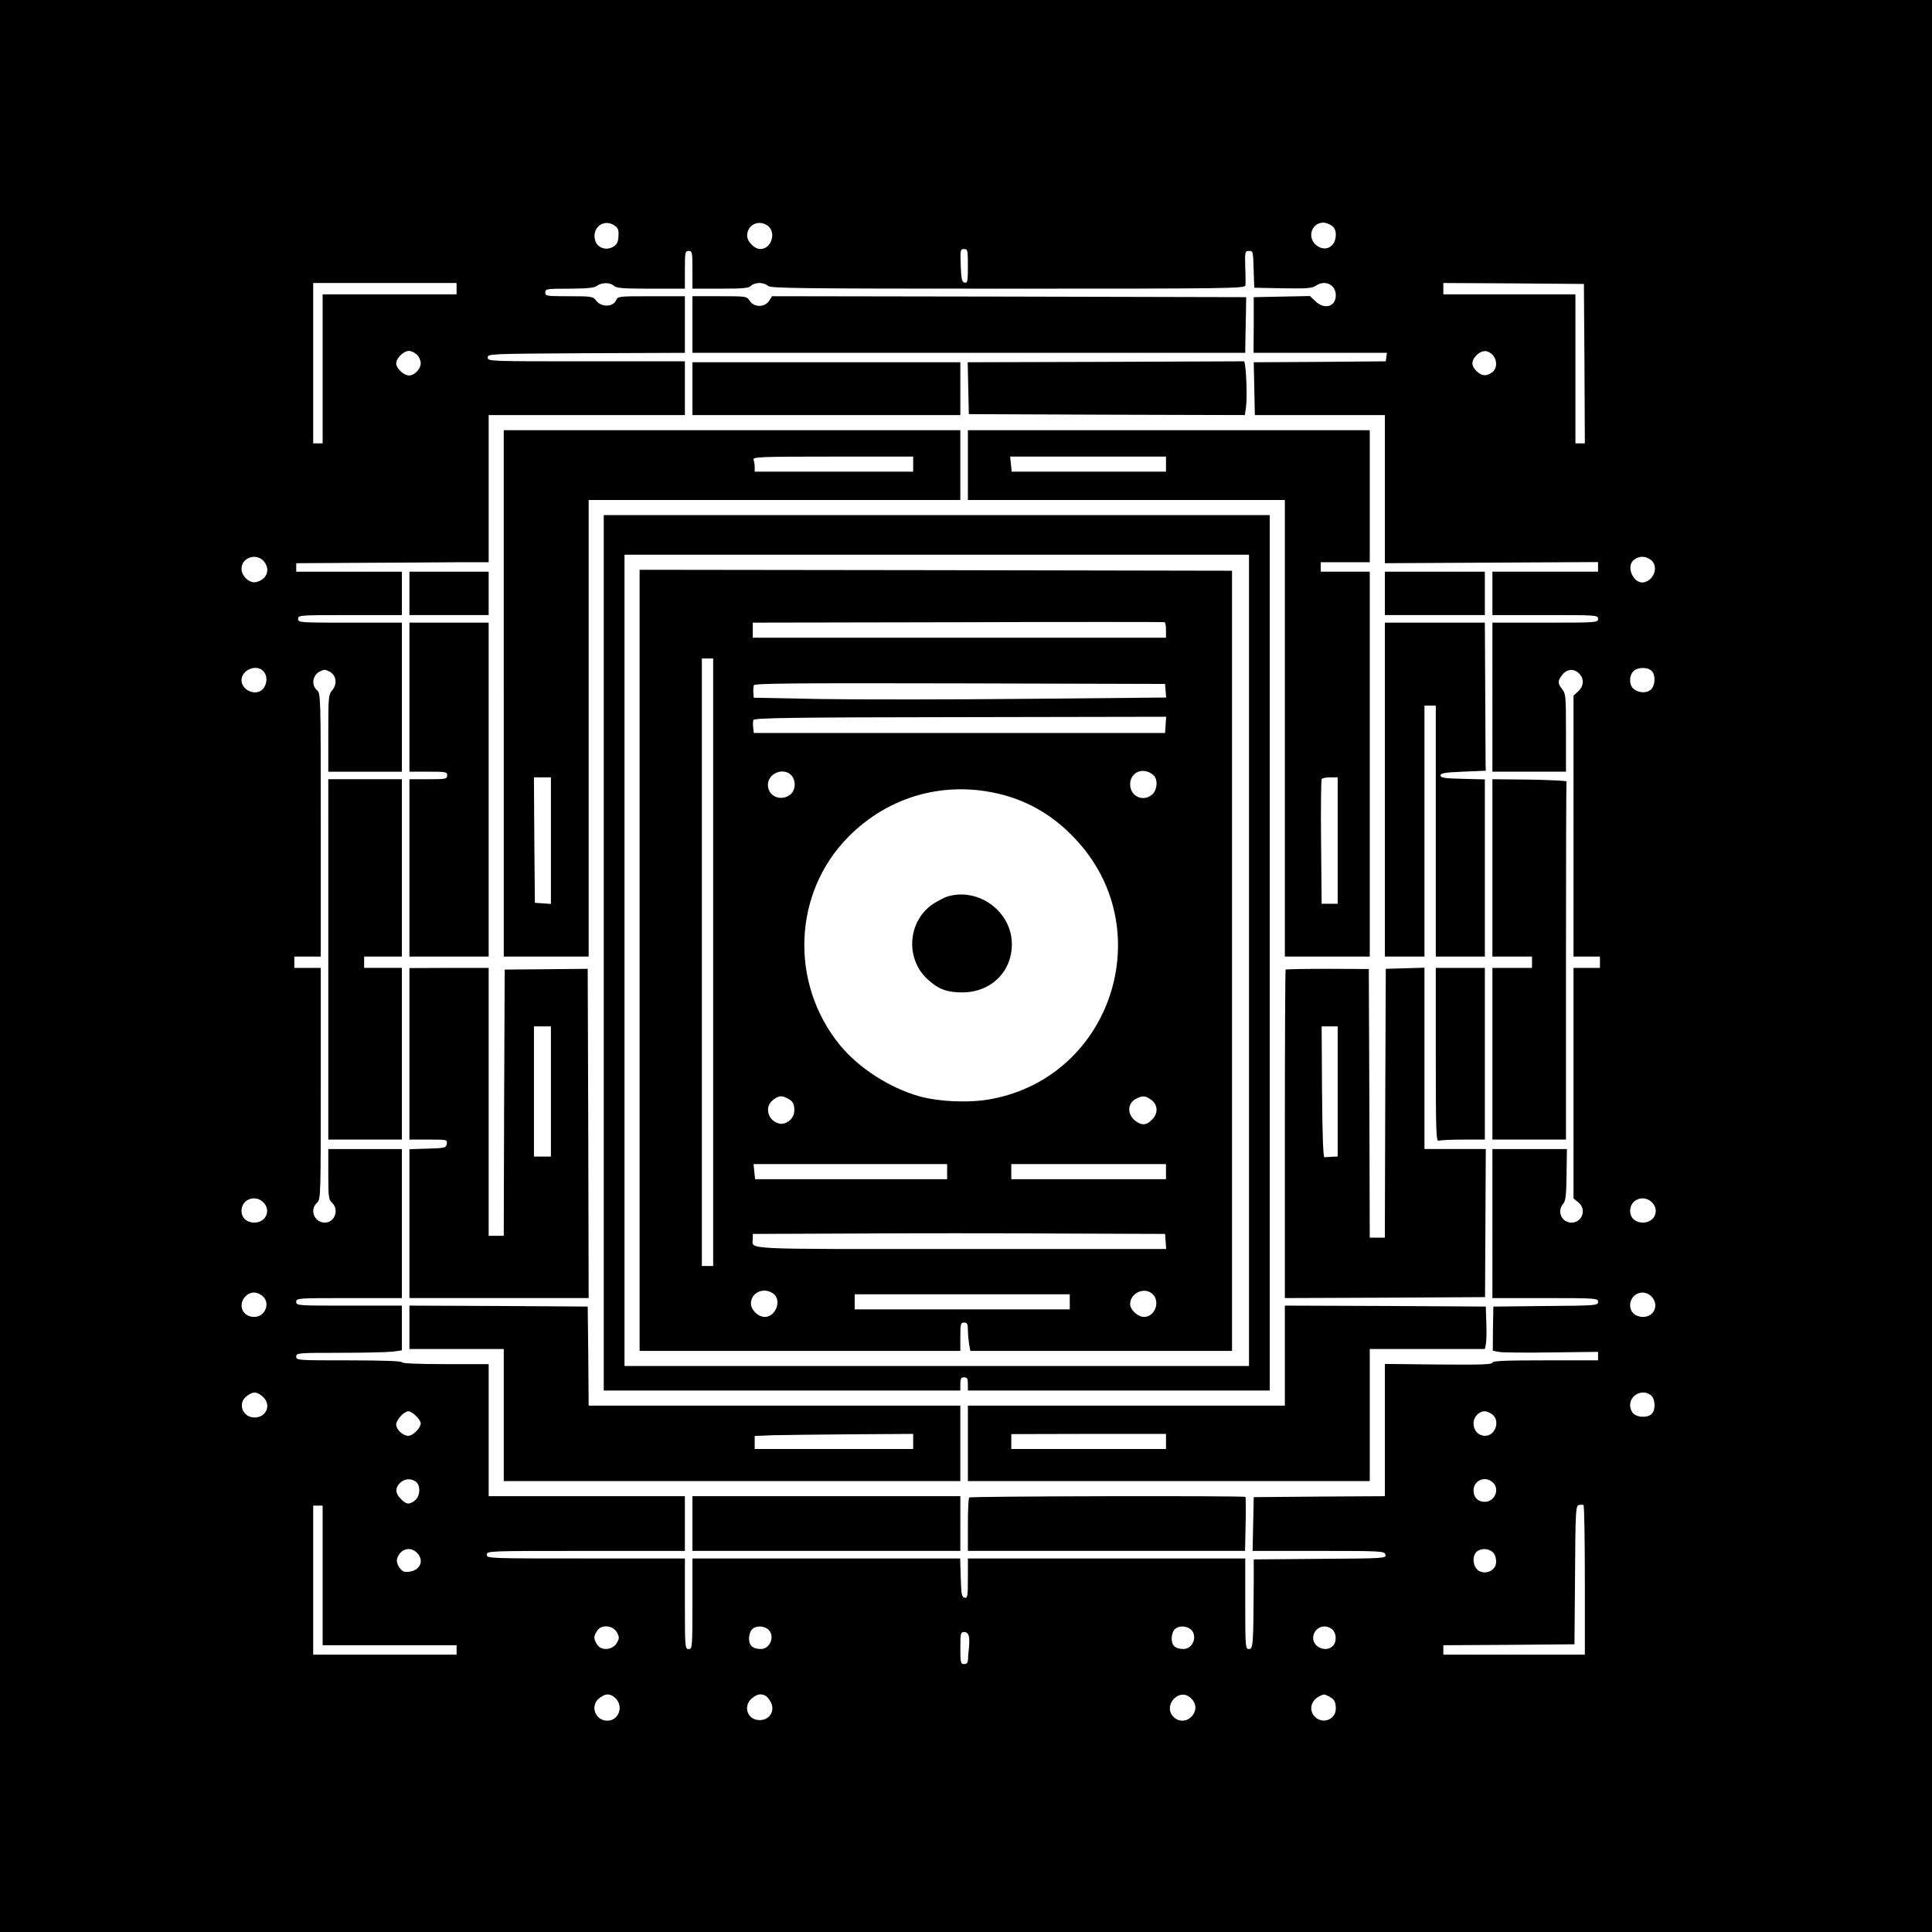<?xml version="1.0" standalone="no"?>
<!DOCTYPE svg PUBLIC "-//W3C//DTD SVG 20010904//EN"
 "http://www.w3.org/TR/2001/REC-SVG-20010904/DTD/svg10.dtd">
<svg version="1.0" xmlns="http://www.w3.org/2000/svg"
 width="1024pt" height="1024pt" viewBox="0 0 1024 1024"
 preserveAspectRatio="xMidYMid meet">
<g transform="translate(0,1024) scale(0.1,-0.1)"
fill="#000000" stroke="none">
<path d="M0 5120 l0 -5120 5120 0 5120 0 0 5120 0 5120 -5120 0 -5120 0 0
-5120z m3258 3924 c19 -13 22 -24 20 -57 -2 -33 -9 -44 -30 -56 -35 -20 -79
-5 -92 30 -24 70 43 124 102 83z m813 -2 c45 -37 16 -122 -41 -122 -31 0 -70
39 -70 71 0 59 64 88 111 51z m2987 2 c15 -10 22 -25 22 -48 0 -64 -55 -94
-103 -56 -51 41 -26 120 38 120 11 0 31 -7 43 -16z m-1928 -215 c0 -81 -2 -90
-17 -87 -15 3 -18 17 -21 91 -3 82 -2 87 18 87 19 0 20 -6 20 -91z m-1460 -19
l0 -100 149 0 c120 0 151 3 161 15 7 8 27 15 45 15 18 0 38 -7 45 -15 11 -13
165 -15 1271 -15 1192 0 1259 1 1260 18 1 9 1 54 -1 100 -2 77 -1 82 19 82 23
0 23 2 26 -115 l3 -80 151 -3 c123 -2 156 0 174 13 49 34 107 7 107 -50 0 -61
-60 -78 -109 -31 l-28 27 -149 -3 -149 -3 0 -147 -1 -148 354 0 353 0 -3 -22
-3 -23 -350 -3 -350 -2 3 -140 3 -140 345 0 344 0 0 -392 0 -393 565 3 565 3
0 -25 0 -26 -280 0 -280 0 0 -115 0 -115 280 0 c273 0 280 0 280 -20 0 -20 -7
-20 -280 -20 l-280 0 0 -395 0 -395 195 0 195 0 0 206 c0 191 -1 208 -20 231
-25 32 -25 44 1 77 25 31 61 34 89 6 27 -27 25 -66 -5 -94 l-25 -23 0 -692 0
-691 70 0 70 0 0 -30 0 -30 -70 0 -70 0 0 -611 0 -611 25 -20 c46 -36 22 -108
-36 -108 -52 0 -79 61 -43 101 12 13 16 46 17 153 l2 136 -197 0 -198 0 0
-395 0 -395 280 0 c273 0 280 -1 280 -20 0 -19 -8 -20 -277 -22 l-278 -3 -2
-117 -1 -117 31 -6 c18 -4 144 -5 280 -3 l247 3 0 -22 0 -23 -280 0 c-217 0
-280 -3 -280 -12 0 -10 -62 -12 -285 -10 l-285 3 0 -351 0 -350 -347 -2 -348
-3 -3 -142 -3 -143 350 0 c340 0 349 -1 354 -20 5 -19 -1 -20 -346 -22 l-352
-3 0 -125 c-2 -327 -3 -350 -25 -350 -19 0 -20 7 -20 240 l0 240 -735 0 -735
0 0 -106 c0 -95 -2 -105 -17 -102 -16 3 -18 17 -21 106 l-3 102 -709 0 -710 0
0 -240 c0 -233 -1 -240 -20 -240 -19 0 -20 7 -20 240 l0 240 -525 0 c-518 0
-525 0 -525 20 0 20 7 20 525 20 l525 0 0 145 0 145 -520 0 -520 0 0 350 0
350 -230 0 c-147 0 -230 4 -230 10 0 6 -100 10 -280 10 -273 0 -280 0 -280 20
0 19 7 20 228 20 125 0 251 3 280 6 l52 7 0 118 0 119 -280 0 c-273 0 -280 0
-280 20 0 20 7 20 280 20 l280 0 0 395 0 395 -195 0 -195 0 0 -133 c0 -121 2
-136 20 -152 39 -36 14 -105 -38 -105 -56 0 -83 68 -42 105 20 18 20 31 20
632 l0 613 -70 0 -70 0 0 30 0 30 70 0 70 0 0 698 c0 692 0 698 -21 715 -29
26 -23 77 14 97 24 13 30 13 55 0 35 -20 41 -66 12 -99 -19 -23 -20 -37 -20
-228 l0 -203 195 0 195 0 0 395 0 395 -275 0 c-268 0 -275 0 -275 20 0 20 7
20 275 20 l275 0 0 115 0 115 -280 0 -280 0 0 23 0 22 328 2 c180 1 409 2 510
3 l182 0 0 390 0 390 520 0 520 0 0 143 0 142 -522 0 c-516 0 -523 0 -523 20
0 20 8 20 523 23 l522 2 0 150 0 150 -178 0 c-174 0 -177 0 -187 -22 -15 -35
-76 -37 -103 -4 -19 25 -23 26 -146 26 -119 0 -126 1 -126 20 0 19 7 20 128
20 96 1 132 4 146 15 25 19 70 19 90 0 12 -12 48 -15 195 -15 l181 0 0 100 c0
93 1 100 20 100 19 0 20 -7 20 -100z m-1250 -100 l0 -30 -355 0 -355 0 0 -395
0 -395 -25 0 -25 0 0 425 0 425 380 0 380 0 0 -30z m5978 -397 l2 -423 -25 0
-25 0 0 395 0 395 -350 0 -350 0 0 30 0 30 373 -2 372 -3 3 -422z m-6188 47
c11 -11 20 -31 20 -45 0 -31 -33 -65 -62 -65 -28 0 -68 37 -68 64 0 27 39 66
67 66 13 0 32 -9 43 -20z m5700 0 c27 -27 26 -75 -2 -94 -32 -22 -55 -20 -84
9 -29 29 -26 58 8 88 27 22 53 22 78 -3z m-6510 -1097 c34 -43 14 -95 -42
-108 -34 -9 -78 31 -78 70 0 61 81 87 120 38z m7348 11 c42 -29 25 -102 -29
-119 -58 -19 -107 84 -57 119 28 20 57 20 86 0z m-7354 -590 c25 -24 24 -68
-1 -96 -36 -40 -113 -7 -113 47 0 53 77 87 114 49z m7360 0 c21 -20 20 -73 -1
-96 -20 -22 -61 -23 -91 -2 -27 18 -30 69 -5 96 20 22 76 24 97 2z m-7351
-2825 c32 -44 1 -99 -55 -99 -40 0 -68 25 -68 62 0 66 82 91 123 37z m7360 0
c32 -44 1 -99 -55 -99 -40 0 -68 25 -68 62 0 66 82 91 123 37z m-7373 -487
c46 -37 16 -112 -43 -112 -61 0 -88 63 -47 108 25 27 60 28 90 4z m7358 1 c49
-42 23 -113 -40 -113 -40 0 -68 25 -68 62 0 57 65 88 108 51z m-7352 -539 c43
-42 15 -107 -47 -107 -63 0 -91 74 -43 112 35 28 59 26 90 -5z m7356 9 c22
-20 24 -76 2 -97 -20 -21 -73 -20 -96 1 -10 9 -18 29 -18 45 0 57 70 89 112
51z m-6547 -108 c14 -13 25 -30 25 -38 0 -26 -41 -67 -66 -67 -29 0 -64 33
-64 60 0 25 42 70 65 70 9 0 27 -11 40 -25z m5703 9 c45 -31 19 -114 -36 -114
-36 0 -62 27 -62 66 0 34 28 64 60 64 9 0 26 -7 38 -16z m-5704 -357 c26 -19
24 -76 -4 -99 -30 -24 -46 -23 -75 7 -30 29 -32 58 -5 85 23 23 58 26 84 7z
m5708 -4 c39 -35 11 -103 -43 -103 -36 0 -59 24 -59 60 0 54 61 80 102 43z
m488 -519 l0 -394 -375 0 -375 0 0 25 0 25 348 2 347 3 3 367 c2 339 4 367 20
371 9 2 20 2 25 0 4 -2 7 -182 7 -399z m-6690 26 l0 -370 355 0 355 0 0 -25 0
-25 -380 0 -380 0 0 395 0 395 25 0 25 0 0 -370z m500 120 c46 -46 9 -106 -62
-101 -24 1 -51 45 -43 70 16 52 69 67 105 31z m5702 3 c18 -16 24 -59 10 -79
-17 -26 -51 -35 -80 -22 -33 16 -43 75 -17 102 21 21 63 21 87 -1z m-4642
-425 c13 -25 13 -31 0 -55 -21 -38 -81 -45 -104 -11 -9 12 -16 29 -16 38 0 9
7 26 16 38 23 34 83 27 104 -10z m802 15 c37 -33 11 -103 -39 -103 -43 0 -63
18 -63 55 0 18 7 41 16 49 20 21 63 20 86 -1z m2240 0 c37 -33 11 -103 -39
-103 -43 0 -63 18 -63 55 0 18 7 41 16 49 20 21 63 20 86 -1z m750 0 c22 -20
24 -66 2 -87 -35 -36 -104 -7 -104 42 0 54 62 81 102 45z m-1927 -35 c3 -13 3
-39 1 -58 -2 -19 -5 -47 -5 -62 -1 -21 -6 -28 -21 -28 -18 0 -20 7 -20 85 0
78 2 85 20 85 12 0 22 -8 25 -22z m-1877 -325 c50 -42 24 -123 -39 -123 -65 0
-93 80 -43 119 33 26 55 26 82 4z m797 11 c8 -4 22 -19 30 -35 28 -53 -15
-107 -76 -94 -54 12 -67 79 -23 114 28 22 42 25 69 15z m2253 -11 c32 -27 37
-64 12 -96 -26 -33 -71 -36 -100 -7 -58 58 26 155 88 103z m735 6 c30 -16 37
-28 37 -66 0 -56 -69 -84 -110 -43 -41 41 -17 103 48 119 2 1 13 -4 25 -10z"/>
<path d="M3670 8520 l0 -150 1465 0 1465 0 1 73 c1 39 2 106 3 147 l1 75
-1256 3 -1257 2 -16 -25 c-23 -35 -79 -35 -102 0 -16 25 -18 25 -160 25 l-144
0 0 -150z"/>
<path d="M5857 8322 l-728 -2 3 -138 3 -137 731 -3 732 -2 6 42 c8 58 0 242
-11 243 -4 0 -336 -1 -736 -3z"/>
<path d="M3670 8180 l0 -140 710 0 710 0 0 140 0 140 -710 0 -710 0 0 -140z"/>
<path d="M2670 6565 l0 -1395 225 0 225 0 0 1210 0 1210 985 0 985 0 0 185 0
185 -1210 0 -1210 0 0 -1395z m2170 1215 l0 -40 -420 0 -420 0 0 24 c0 13 -3
31 -6 40 -6 14 36 16 420 16 l426 0 0 -40z m-1920 -1996 l0 -335 -42 3 -43 3
-3 333 -2 332 45 0 45 0 0 -336z"/>
<path d="M5130 7775 l0 -185 840 0 840 0 0 -1210 0 -1210 225 0 225 0 0 1020
0 1020 -130 0 -130 0 0 25 0 25 130 0 130 0 0 350 0 350 -1065 0 -1065 0 0
-185z m1050 5 l0 -40 -409 0 -409 0 -4 40 -4 40 413 0 413 0 0 -40z m910
-1995 l0 -335 -43 0 -42 0 -3 325 c-2 179 0 330 3 335 3 6 24 10 46 10 l39 0
0 -335z"/>
<path d="M3200 5190 l0 -2320 945 0 945 0 0 35 c0 28 4 35 20 35 16 0 20 -7
20 -35 l0 -35 800 0 800 0 0 2320 0 2320 -1765 0 -1765 0 0 -2320z m3420 -40
l0 -2150 -1655 0 -1655 0 0 2150 0 2150 1655 0 1655 0 0 -2150z"/>
<path d="M3390 5150 l0 -2070 850 0 850 0 0 75 c0 68 2 75 20 75 16 0 20 -7
20 -37 0 -21 3 -55 6 -75 l7 -38 693 0 694 0 0 2068 0 2067 -1570 3 -1570 2 0
-2070z m2790 1749 l0 -39 -1095 0 -1095 0 0 40 0 40 1088 2 c598 2 1090 2
1095 0 4 -2 7 -21 7 -43z m-2400 -1759 l0 -1610 -30 0 -30 0 0 1610 0 1610 30
0 30 0 0 -1610z m2398 1439 l3 -36 -738 -7 c-406 -4 -898 -4 -1093 -1 l-355 7
-2 26 c-1 15 0 33 3 40 3 10 213 12 1091 10 l1088 -3 3 -36z m0 -181 l-3 -43
-1090 0 -1090 0 -3 28 c-2 16 -1 34 1 41 4 11 221 14 1097 15 l1091 2 -3 -43z
m-65 -266 c25 -22 22 -76 -5 -102 -47 -43 -118 -12 -118 53 0 66 71 94 123 49z
m-1918 -2 c25 -28 22 -80 -7 -102 -50 -38 -118 -8 -118 52 0 62 84 95 125 50z
m1114 -101 c148 -38 277 -115 388 -233 451 -474 199 -1260 -442 -1381 -114
-22 -277 -15 -385 15 -157 45 -321 151 -420 273 -266 328 -246 806 46 1101
215 218 515 301 813 225z m-1136 -1610 c30 -16 37 -28 37 -66 0 -41 -42 -77
-80 -68 -60 14 -80 88 -34 124 30 24 46 26 77 10z m1931 -10 c34 -27 35 -71 1
-104 -28 -29 -51 -31 -83 -9 -48 33 -49 94 -3 119 36 20 54 18 85 -6z m-1084
-379 l0 -40 -509 0 -509 0 -4 40 -4 40 513 0 513 0 0 -40z m1160 0 l0 -40
-410 0 -410 0 0 40 0 40 410 0 410 0 0 -40z m-2 -370 l3 -40 -1089 0 c-1193 0
-1102 -5 -1102 56 l0 24 533 2 c292 2 784 2 1092 0 l560 -2 3 -40z m-2080
-276 c47 -32 15 -124 -44 -124 -35 0 -74 37 -74 71 0 58 67 89 118 53z m2012
-4 c41 -41 10 -120 -46 -120 -33 0 -74 37 -74 68 0 60 78 94 120 52z m-440
-40 l0 -40 -570 0 -570 0 0 40 0 40 570 0 570 0 0 -40z"/>
<path d="M5024 5489 c-18 -5 -53 -24 -80 -41 -134 -92 -147 -291 -26 -400 56
-51 102 -68 181 -68 152 0 264 108 264 255 1 171 -174 302 -339 254z"/>
<path d="M2170 7095 l0 -115 210 0 210 0 0 115 0 115 -210 0 -210 0 0 -115z"/>
<path d="M7340 7095 l0 -115 265 0 265 0 0 115 0 115 -265 0 -265 0 0 -115z"/>
<path d="M2170 6545 l0 -395 100 0 c93 0 100 -1 100 -20 0 -19 -7 -20 -100
-20 l-100 0 0 -470 0 -470 210 0 210 0 0 885 0 885 -210 0 -210 0 0 -395z"/>
<path d="M7340 6055 l0 -885 105 0 105 0 0 665 0 665 30 0 30 0 0 -665 0 -665
130 0 130 0 0 470 0 469 -117 3 c-97 2 -118 6 -118 18 0 12 22 16 120 20 l120
5 -1 28 c0 15 -1 191 -2 392 l-2 365 -265 0 -265 0 0 -885z"/>
<path d="M1740 5155 l0 -955 195 0 195 0 0 455 0 455 -100 0 -100 0 0 30 0 30
100 0 100 0 0 470 0 470 -195 0 -195 0 0 -955z"/>
<path d="M7910 5640 l0 -470 105 0 105 0 0 -30 0 -30 -105 0 -105 0 0 -455 0
-455 195 0 195 0 0 945 c0 520 1 948 3 953 1 4 -87 8 -195 10 l-198 2 0 -470z"/>
<path d="M2170 4655 l0 -455 101 0 c98 0 100 0 97 -22 -3 -22 -8 -23 -100 -26
l-98 -3 0 -394 0 -395 475 0 475 0 -2 873 -3 872 -220 -2 -220 -2 -3 -706 -2
-705 -40 0 -40 0 0 710 0 710 -210 0 -210 -1 0 -454z m750 -200 l0 -345 -45 0
-45 0 0 345 0 345 45 0 45 0 0 -345z"/>
<path d="M6814 5101 c-2 -2 -4 -395 -4 -873 l0 -868 530 2 531 3 2 392 2 393
-162 0 -163 0 0 480 0 481 -102 -3 -103 -3 -3 -712 -2 -713 -40 0 -40 0 -2
712 -3 712 -218 1 c-120 0 -220 -2 -223 -4z m276 -646 l0 -345 -30 -1 c-16 -1
-35 -2 -40 -3 -7 -1 -11 116 -13 347 l-2 347 43 0 42 0 0 -345z"/>
<path d="M7610 4649 c0 -416 2 -461 16 -455 9 3 67 6 130 6 l114 0 0 455 0
455 -130 0 -130 0 0 -461z"/>
<path d="M2170 3205 l0 -115 250 0 250 0 0 -350 0 -350 1210 0 1210 0 0 200 0
200 -985 0 -985 0 -2 263 -3 262 -472 3 -473 2 0 -115z m2670 -605 l0 -40
-420 0 -420 0 0 35 0 34 98 4 c53 1 242 4 420 5 l322 2 0 -40z"/>
<path d="M6810 3055 l0 -265 -840 0 -840 0 0 -200 0 -200 1065 0 1065 0 0 350
0 350 305 0 305 0 5 23 c3 12 5 63 3 112 l-3 90 -532 3 -533 2 0 -265z m-630
-455 l0 -40 -410 0 -410 0 0 40 0 39 410 1 410 0 0 -40z"/>
<path d="M3670 2165 l0 -145 710 0 710 0 0 145 0 145 -710 0 -710 0 0 -145z"/>
<path d="M5137 2303 c-4 -3 -7 -69 -7 -145 l0 -138 734 0 735 0 3 141 c2 77 1
143 -1 145 -7 7 -1457 4 -1464 -3z"/>
</g>
</svg>
